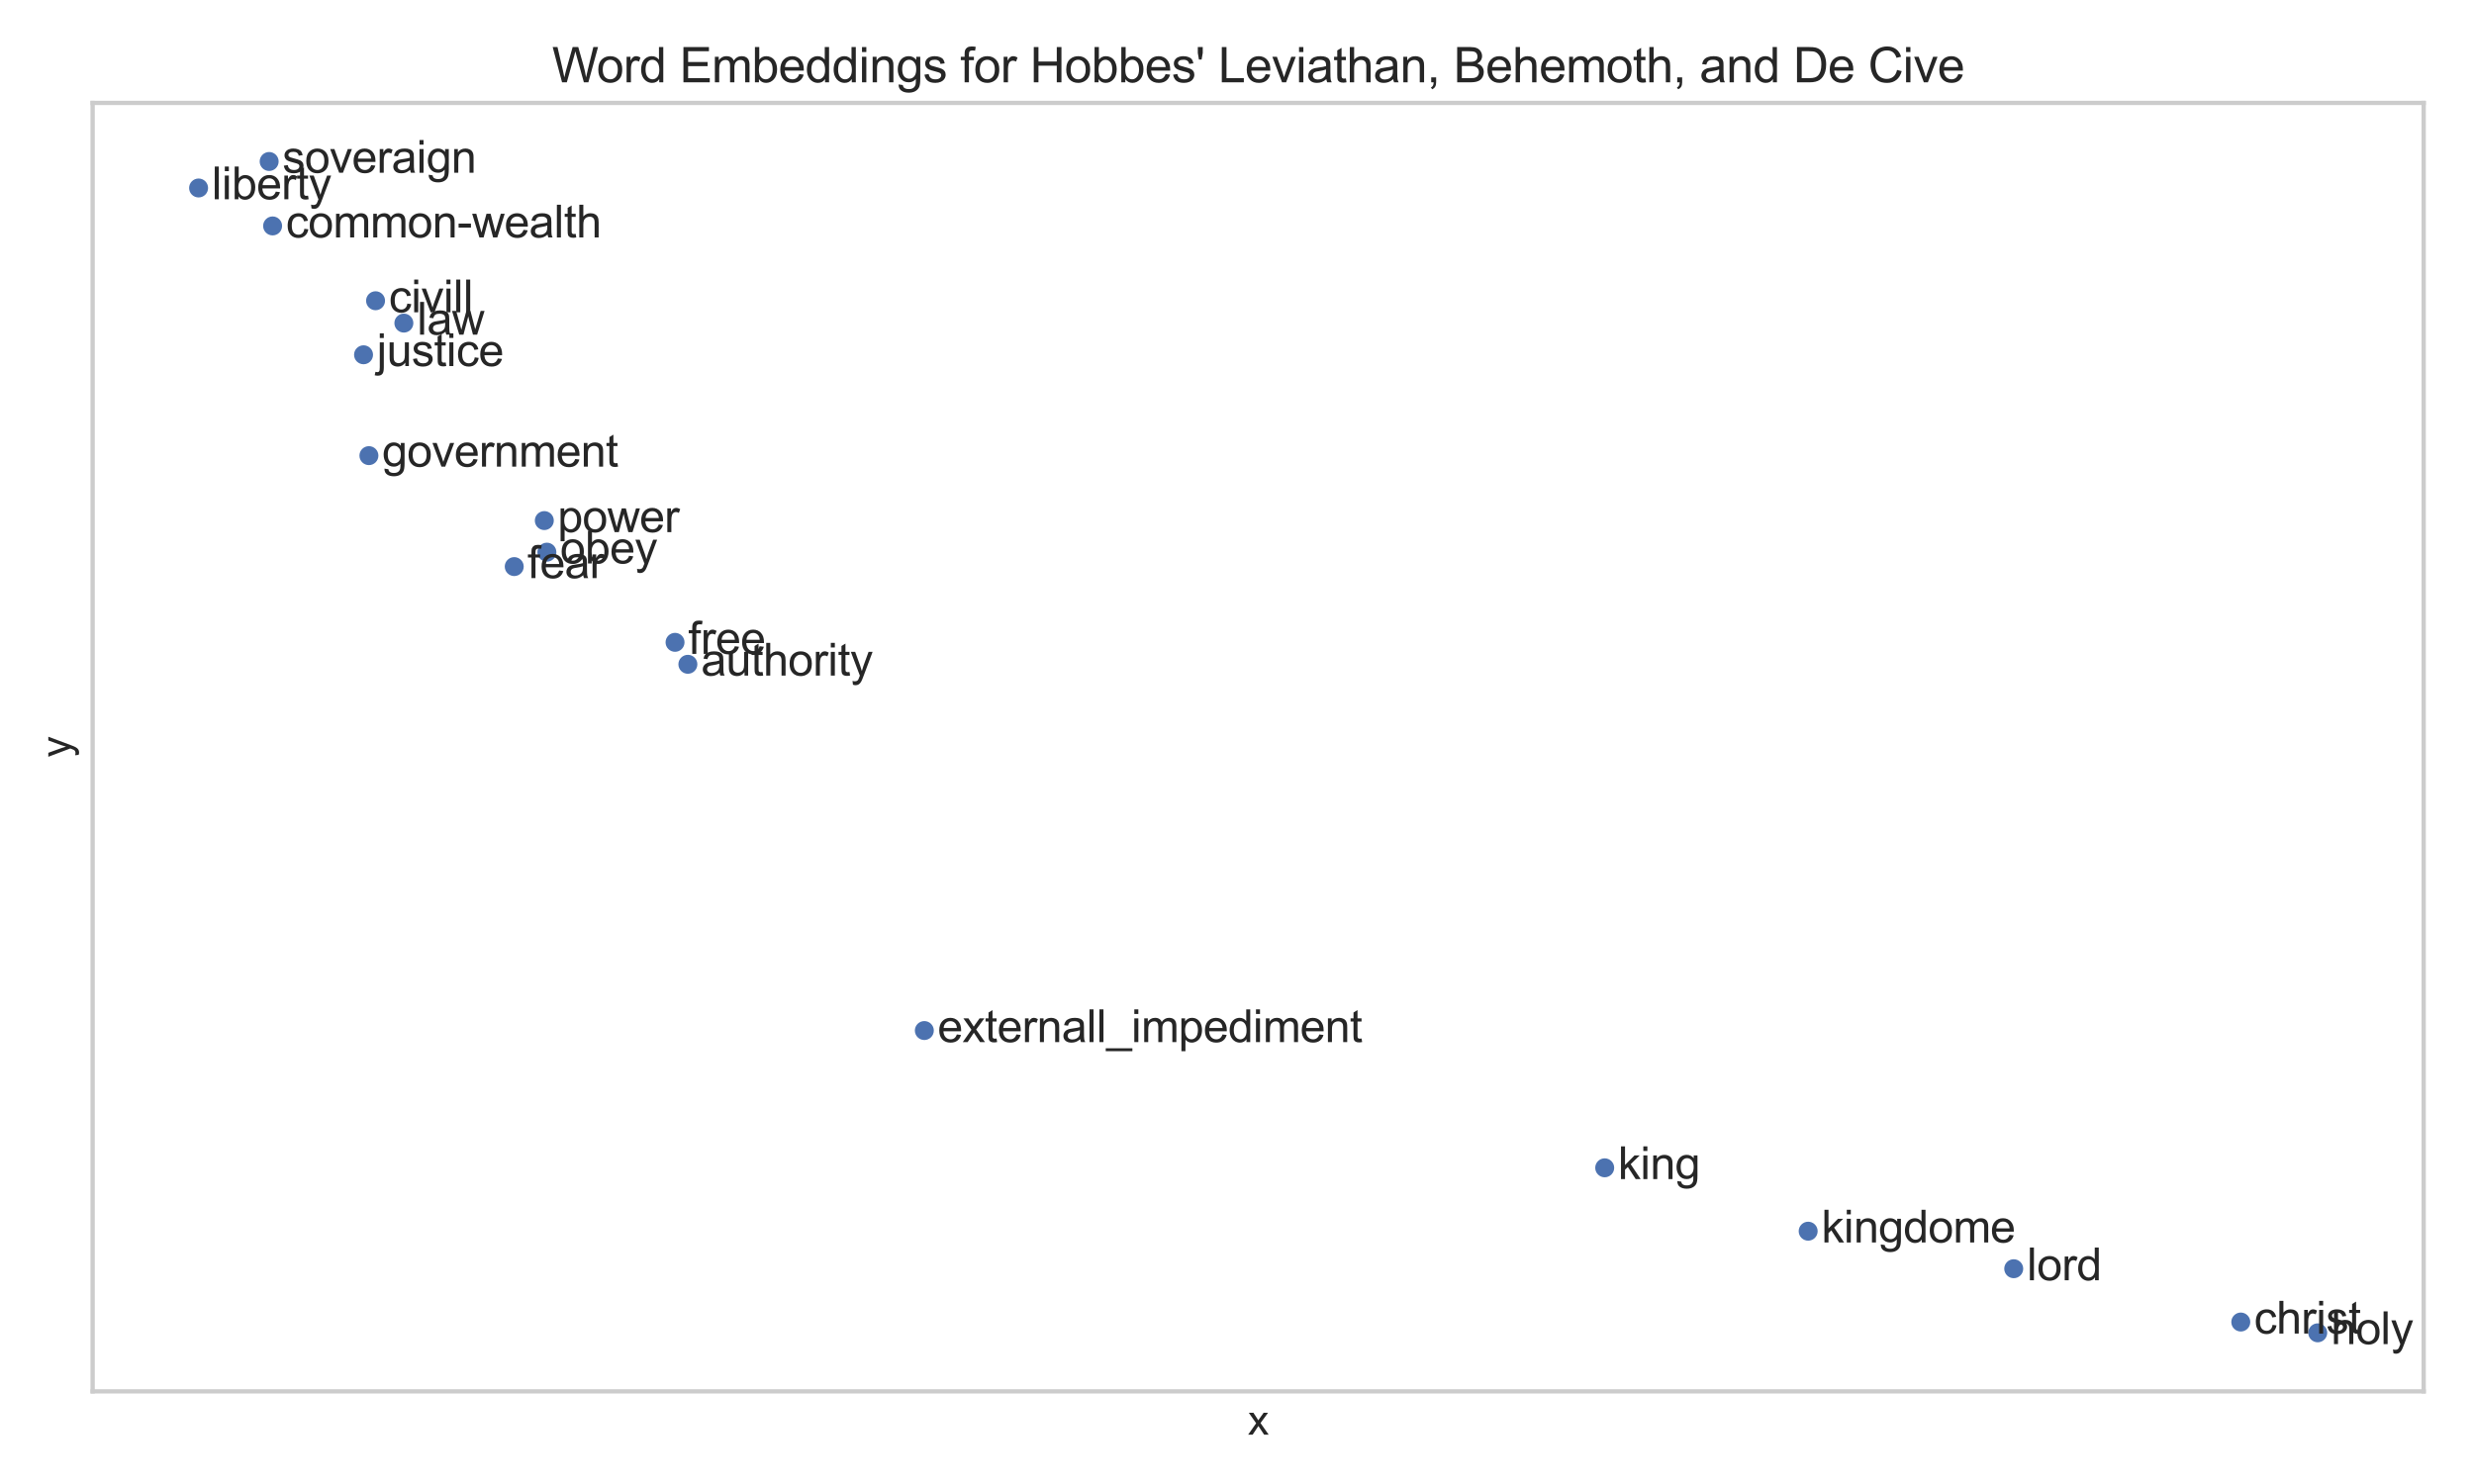 <?xml version="1.0" encoding="utf-8" standalone="no"?>
<!DOCTYPE svg PUBLIC "-//W3C//DTD SVG 1.1//EN"
  "http://www.w3.org/Graphics/SVG/1.1/DTD/svg11.dtd">
<svg xmlns:xlink="http://www.w3.org/1999/xlink" width="720pt" height="432pt" viewBox="0 0 720 432" xmlns="http://www.w3.org/2000/svg" version="1.1">
 <defs>
  <style type="text/css">*{stroke-linejoin: round; stroke-linecap: butt}</style>
 </defs>
 <g id="figure_1">
  <g id="patch_1">
   <path d="M 0 432 
L 720 432 
L 720 0 
L 0 0 
z
" style="fill: #ffffff"/>
  </g>
  <g id="axes_1">
   <g id="patch_2">
    <path d="M 26.96 405.04 
L 705.356 405.04 
L 705.356 29.96 
L 26.96 29.96 
z
" style="fill: #ffffff"/>
   </g>
   <g id="matplotlib.axis_1">
    <g id="text_1">
     <!-- x -->
     <g style="fill: #262626" transform="translate(363.158 417.629)scale(0.12 -0.12)">
      <defs>
       <path id="ArialMT-78" d="M 47 0 
L 1259 1725 
L 138 3319 
L 841 3319 
L 1350 2541 
Q 1494 2319 1581 2169 
Q 1719 2375 1834 2534 
L 2394 3319 
L 3066 3319 
L 1919 1756 
L 3153 0 
L 2463 0 
L 1781 1031 
L 1600 1309 
L 728 0 
L 47 0 
z
" transform="scale(0.016)"/>
      </defs>
      <use xlink:href="#ArialMT-78"/>
     </g>
    </g>
   </g>
   <g id="matplotlib.axis_2">
    <g id="text_2">
     <!-- y -->
     <g style="fill: #262626" transform="translate(20.434 220.5)rotate(-90)scale(0.12 -0.12)">
      <defs>
       <path id="ArialMT-79" d="M 397 -1278 
L 334 -750 
Q 519 -800 656 -800 
Q 844 -800 956 -737 
Q 1069 -675 1141 -563 
Q 1194 -478 1313 -144 
Q 1328 -97 1363 -6 
L 103 3319 
L 709 3319 
L 1400 1397 
Q 1534 1031 1641 628 
Q 1738 1016 1872 1384 
L 2581 3319 
L 3144 3319 
L 1881 -56 
Q 1678 -603 1566 -809 
Q 1416 -1088 1222 -1217 
Q 1028 -1347 759 -1347 
Q 597 -1347 397 -1278 
z
" transform="scale(0.016)"/>
      </defs>
      <use xlink:href="#ArialMT-79"/>
     </g>
    </g>
   </g>
   <g id="PathCollection_1">
    <defs>
     <path id="m78cb5d3a88" d="M 0 3 
C 0.796 3 1.559 2.684 2.121 2.121 
C 2.684 1.559 3 0.796 3 0 
C 3 -0.796 2.684 -1.559 2.121 -2.121 
C 1.559 -2.684 0.796 -3 0 -3 
C -0.796 -3 -1.559 -2.684 -2.121 -2.121 
C -2.684 -1.559 -3 -0.796 -3 0 
C -3 0.796 -2.684 1.559 -2.121 2.121 
C -1.559 2.684 -0.796 3 0 3 
z
" style="stroke: #ffffff; stroke-width: 0.48"/>
    </defs>
    <g clip-path="url(#pdd123cdace)">
     <use xlink:href="#m78cb5d3a88" x="200.189" y="193.381" style="fill: #4c72b0; stroke: #ffffff; stroke-width: 0.48"/>
     <use xlink:href="#m78cb5d3a88" x="652.13" y="384.849" style="fill: #4c72b0; stroke: #ffffff; stroke-width: 0.48"/>
     <use xlink:href="#m78cb5d3a88" x="109.3" y="87.549" style="fill: #4c72b0; stroke: #ffffff; stroke-width: 0.48"/>
     <use xlink:href="#m78cb5d3a88" x="79.336" y="65.768" style="fill: #4c72b0; stroke: #ffffff; stroke-width: 0.48"/>
     <use xlink:href="#m78cb5d3a88" x="269.008" y="299.997" style="fill: #4c72b0; stroke: #ffffff; stroke-width: 0.48"/>
     <use xlink:href="#m78cb5d3a88" x="149.657" y="164.936" style="fill: #4c72b0; stroke: #ffffff; stroke-width: 0.48"/>
     <use xlink:href="#m78cb5d3a88" x="196.456" y="186.986" style="fill: #4c72b0; stroke: #ffffff; stroke-width: 0.48"/>
     <use xlink:href="#m78cb5d3a88" x="107.366" y="132.637" style="fill: #4c72b0; stroke: #ffffff; stroke-width: 0.48"/>
     <use xlink:href="#m78cb5d3a88" x="674.52" y="387.991" style="fill: #4c72b0; stroke: #ffffff; stroke-width: 0.48"/>
     <use xlink:href="#m78cb5d3a88" x="105.801" y="103.277" style="fill: #4c72b0; stroke: #ffffff; stroke-width: 0.48"/>
     <use xlink:href="#m78cb5d3a88" x="467.013" y="339.957" style="fill: #4c72b0; stroke: #ffffff; stroke-width: 0.48"/>
     <use xlink:href="#m78cb5d3a88" x="526.225" y="358.407" style="fill: #4c72b0; stroke: #ffffff; stroke-width: 0.48"/>
     <use xlink:href="#m78cb5d3a88" x="117.536" y="94.058" style="fill: #4c72b0; stroke: #ffffff; stroke-width: 0.48"/>
     <use xlink:href="#m78cb5d3a88" x="57.796" y="54.723" style="fill: #4c72b0; stroke: #ffffff; stroke-width: 0.48"/>
     <use xlink:href="#m78cb5d3a88" x="586.049" y="369.331" style="fill: #4c72b0; stroke: #ffffff; stroke-width: 0.48"/>
     <use xlink:href="#m78cb5d3a88" x="159.158" y="160.735" style="fill: #4c72b0; stroke: #ffffff; stroke-width: 0.48"/>
     <use xlink:href="#m78cb5d3a88" x="158.411" y="151.545" style="fill: #4c72b0; stroke: #ffffff; stroke-width: 0.48"/>
     <use xlink:href="#m78cb5d3a88" x="78.331" y="47.009" style="fill: #4c72b0; stroke: #ffffff; stroke-width: 0.48"/>
    </g>
   </g>
   <g id="patch_3">
    <path d="M 26.96 405.04 
L 26.96 29.96 
" style="fill: none; stroke: #cccccc; stroke-width: 1.25; stroke-linejoin: miter; stroke-linecap: square"/>
   </g>
   <g id="patch_4">
    <path d="M 705.356 405.04 
L 705.356 29.96 
" style="fill: none; stroke: #cccccc; stroke-width: 1.25; stroke-linejoin: miter; stroke-linecap: square"/>
   </g>
   <g id="patch_5">
    <path d="M 26.96 405.04 
L 705.356 405.04 
" style="fill: none; stroke: #cccccc; stroke-width: 1.25; stroke-linejoin: miter; stroke-linecap: square"/>
   </g>
   <g id="patch_6">
    <path d="M 26.96 29.96 
L 705.356 29.96 
" style="fill: none; stroke: #cccccc; stroke-width: 1.25; stroke-linejoin: miter; stroke-linecap: square"/>
   </g>
   <g id="text_3">
    <!-- authority -->
    <g style="fill: #262626" transform="translate(204.046 196.665)scale(0.13 -0.13)">
     <defs>
      <path id="ArialMT-61" d="M 2588 409 
Q 2275 144 1986 34 
Q 1697 -75 1366 -75 
Q 819 -75 525 192 
Q 231 459 231 875 
Q 231 1119 342 1320 
Q 453 1522 633 1644 
Q 813 1766 1038 1828 
Q 1203 1872 1538 1913 
Q 2219 1994 2541 2106 
Q 2544 2222 2544 2253 
Q 2544 2597 2384 2738 
Q 2169 2928 1744 2928 
Q 1347 2928 1158 2789 
Q 969 2650 878 2297 
L 328 2372 
Q 403 2725 575 2942 
Q 747 3159 1072 3276 
Q 1397 3394 1825 3394 
Q 2250 3394 2515 3294 
Q 2781 3194 2906 3042 
Q 3031 2891 3081 2659 
Q 3109 2516 3109 2141 
L 3109 1391 
Q 3109 606 3145 398 
Q 3181 191 3288 0 
L 2700 0 
Q 2613 175 2588 409 
z
M 2541 1666 
Q 2234 1541 1622 1453 
Q 1275 1403 1131 1340 
Q 988 1278 909 1158 
Q 831 1038 831 891 
Q 831 666 1001 516 
Q 1172 366 1500 366 
Q 1825 366 2078 508 
Q 2331 650 2450 897 
Q 2541 1088 2541 1459 
L 2541 1666 
z
" transform="scale(0.016)"/>
      <path id="ArialMT-75" d="M 2597 0 
L 2597 488 
Q 2209 -75 1544 -75 
Q 1250 -75 995 37 
Q 741 150 617 320 
Q 494 491 444 738 
Q 409 903 409 1263 
L 409 3319 
L 972 3319 
L 972 1478 
Q 972 1038 1006 884 
Q 1059 663 1231 536 
Q 1403 409 1656 409 
Q 1909 409 2131 539 
Q 2353 669 2445 892 
Q 2538 1116 2538 1541 
L 2538 3319 
L 3100 3319 
L 3100 0 
L 2597 0 
z
" transform="scale(0.016)"/>
      <path id="ArialMT-74" d="M 1650 503 
L 1731 6 
Q 1494 -44 1306 -44 
Q 1000 -44 831 53 
Q 663 150 594 308 
Q 525 466 525 972 
L 525 2881 
L 113 2881 
L 113 3319 
L 525 3319 
L 525 4141 
L 1084 4478 
L 1084 3319 
L 1650 3319 
L 1650 2881 
L 1084 2881 
L 1084 941 
Q 1084 700 1114 631 
Q 1144 563 1211 522 
Q 1278 481 1403 481 
Q 1497 481 1650 503 
z
" transform="scale(0.016)"/>
      <path id="ArialMT-68" d="M 422 0 
L 422 4581 
L 984 4581 
L 984 2938 
Q 1378 3394 1978 3394 
Q 2347 3394 2619 3248 
Q 2891 3103 3008 2847 
Q 3125 2591 3125 2103 
L 3125 0 
L 2563 0 
L 2563 2103 
Q 2563 2525 2380 2717 
Q 2197 2909 1863 2909 
Q 1613 2909 1392 2779 
Q 1172 2650 1078 2428 
Q 984 2206 984 1816 
L 984 0 
L 422 0 
z
" transform="scale(0.016)"/>
      <path id="ArialMT-6f" d="M 213 1659 
Q 213 2581 725 3025 
Q 1153 3394 1769 3394 
Q 2453 3394 2887 2945 
Q 3322 2497 3322 1706 
Q 3322 1066 3130 698 
Q 2938 331 2570 128 
Q 2203 -75 1769 -75 
Q 1072 -75 642 372 
Q 213 819 213 1659 
z
M 791 1659 
Q 791 1022 1069 705 
Q 1347 388 1769 388 
Q 2188 388 2466 706 
Q 2744 1025 2744 1678 
Q 2744 2294 2464 2611 
Q 2184 2928 1769 2928 
Q 1347 2928 1069 2612 
Q 791 2297 791 1659 
z
" transform="scale(0.016)"/>
      <path id="ArialMT-72" d="M 416 0 
L 416 3319 
L 922 3319 
L 922 2816 
Q 1116 3169 1280 3281 
Q 1444 3394 1641 3394 
Q 1925 3394 2219 3213 
L 2025 2691 
Q 1819 2813 1613 2813 
Q 1428 2813 1281 2702 
Q 1134 2591 1072 2394 
Q 978 2094 978 1738 
L 978 0 
L 416 0 
z
" transform="scale(0.016)"/>
      <path id="ArialMT-69" d="M 425 3934 
L 425 4581 
L 988 4581 
L 988 3934 
L 425 3934 
z
M 425 0 
L 425 3319 
L 988 3319 
L 988 0 
L 425 0 
z
" transform="scale(0.016)"/>
     </defs>
     <use xlink:href="#ArialMT-61"/>
     <use xlink:href="#ArialMT-75" x="55.615"/>
     <use xlink:href="#ArialMT-74" x="111.23"/>
     <use xlink:href="#ArialMT-68" x="139.014"/>
     <use xlink:href="#ArialMT-6f" x="194.629"/>
     <use xlink:href="#ArialMT-72" x="250.244"/>
     <use xlink:href="#ArialMT-69" x="283.545"/>
     <use xlink:href="#ArialMT-74" x="305.762"/>
     <use xlink:href="#ArialMT-79" x="333.545"/>
    </g>
   </g>
   <g id="text_4">
    <!-- christ -->
    <g style="fill: #262626" transform="translate(655.987 388.21)scale(0.13 -0.13)">
     <defs>
      <path id="ArialMT-63" d="M 2588 1216 
L 3141 1144 
Q 3050 572 2676 248 
Q 2303 -75 1759 -75 
Q 1078 -75 664 370 
Q 250 816 250 1647 
Q 250 2184 428 2587 
Q 606 2991 970 3192 
Q 1334 3394 1763 3394 
Q 2303 3394 2647 3120 
Q 2991 2847 3088 2344 
L 2541 2259 
Q 2463 2594 2264 2762 
Q 2066 2931 1784 2931 
Q 1359 2931 1093 2626 
Q 828 2322 828 1663 
Q 828 994 1084 691 
Q 1341 388 1753 388 
Q 2084 388 2306 591 
Q 2528 794 2588 1216 
z
" transform="scale(0.016)"/>
      <path id="ArialMT-73" d="M 197 991 
L 753 1078 
Q 800 744 1014 566 
Q 1228 388 1613 388 
Q 2000 388 2187 545 
Q 2375 703 2375 916 
Q 2375 1106 2209 1216 
Q 2094 1291 1634 1406 
Q 1016 1563 777 1677 
Q 538 1791 414 1992 
Q 291 2194 291 2438 
Q 291 2659 392 2848 
Q 494 3038 669 3163 
Q 800 3259 1026 3326 
Q 1253 3394 1513 3394 
Q 1903 3394 2198 3281 
Q 2494 3169 2634 2976 
Q 2775 2784 2828 2463 
L 2278 2388 
Q 2241 2644 2061 2787 
Q 1881 2931 1553 2931 
Q 1166 2931 1000 2803 
Q 834 2675 834 2503 
Q 834 2394 903 2306 
Q 972 2216 1119 2156 
Q 1203 2125 1616 2013 
Q 2213 1853 2448 1751 
Q 2684 1650 2818 1456 
Q 2953 1263 2953 975 
Q 2953 694 2789 445 
Q 2625 197 2315 61 
Q 2006 -75 1616 -75 
Q 969 -75 630 194 
Q 291 463 197 991 
z
" transform="scale(0.016)"/>
     </defs>
     <use xlink:href="#ArialMT-63"/>
     <use xlink:href="#ArialMT-68" x="50"/>
     <use xlink:href="#ArialMT-72" x="105.615"/>
     <use xlink:href="#ArialMT-69" x="138.916"/>
     <use xlink:href="#ArialMT-73" x="161.133"/>
     <use xlink:href="#ArialMT-74" x="211.133"/>
    </g>
   </g>
   <g id="text_5">
    <!-- civill -->
    <g style="fill: #262626" transform="translate(113.158 90.909)scale(0.13 -0.13)">
     <defs>
      <path id="ArialMT-76" d="M 1344 0 
L 81 3319 
L 675 3319 
L 1388 1331 
Q 1503 1009 1600 663 
Q 1675 925 1809 1294 
L 2547 3319 
L 3125 3319 
L 1869 0 
L 1344 0 
z
" transform="scale(0.016)"/>
      <path id="ArialMT-6c" d="M 409 0 
L 409 4581 
L 972 4581 
L 972 0 
L 409 0 
z
" transform="scale(0.016)"/>
     </defs>
     <use xlink:href="#ArialMT-63"/>
     <use xlink:href="#ArialMT-69" x="50"/>
     <use xlink:href="#ArialMT-76" x="72.217"/>
     <use xlink:href="#ArialMT-69" x="122.217"/>
     <use xlink:href="#ArialMT-6c" x="144.434"/>
     <use xlink:href="#ArialMT-6c" x="166.65"/>
    </g>
   </g>
   <g id="text_6">
    <!-- common-wealth -->
    <g style="fill: #262626" transform="translate(83.194 69.129)scale(0.13 -0.13)">
     <defs>
      <path id="ArialMT-6d" d="M 422 0 
L 422 3319 
L 925 3319 
L 925 2853 
Q 1081 3097 1340 3245 
Q 1600 3394 1931 3394 
Q 2300 3394 2536 3241 
Q 2772 3088 2869 2813 
Q 3263 3394 3894 3394 
Q 4388 3394 4653 3120 
Q 4919 2847 4919 2278 
L 4919 0 
L 4359 0 
L 4359 2091 
Q 4359 2428 4304 2576 
Q 4250 2725 4106 2815 
Q 3963 2906 3769 2906 
Q 3419 2906 3187 2673 
Q 2956 2441 2956 1928 
L 2956 0 
L 2394 0 
L 2394 2156 
Q 2394 2531 2256 2718 
Q 2119 2906 1806 2906 
Q 1569 2906 1367 2781 
Q 1166 2656 1075 2415 
Q 984 2175 984 1722 
L 984 0 
L 422 0 
z
" transform="scale(0.016)"/>
      <path id="ArialMT-6e" d="M 422 0 
L 422 3319 
L 928 3319 
L 928 2847 
Q 1294 3394 1984 3394 
Q 2284 3394 2536 3286 
Q 2788 3178 2913 3003 
Q 3038 2828 3088 2588 
Q 3119 2431 3119 2041 
L 3119 0 
L 2556 0 
L 2556 2019 
Q 2556 2363 2490 2533 
Q 2425 2703 2258 2804 
Q 2091 2906 1866 2906 
Q 1506 2906 1245 2678 
Q 984 2450 984 1813 
L 984 0 
L 422 0 
z
" transform="scale(0.016)"/>
      <path id="ArialMT-2d" d="M 203 1375 
L 203 1941 
L 1931 1941 
L 1931 1375 
L 203 1375 
z
" transform="scale(0.016)"/>
      <path id="ArialMT-77" d="M 1034 0 
L 19 3319 
L 600 3319 
L 1128 1403 
L 1325 691 
Q 1338 744 1497 1375 
L 2025 3319 
L 2603 3319 
L 3100 1394 
L 3266 759 
L 3456 1400 
L 4025 3319 
L 4572 3319 
L 3534 0 
L 2950 0 
L 2422 1988 
L 2294 2553 
L 1622 0 
L 1034 0 
z
" transform="scale(0.016)"/>
      <path id="ArialMT-65" d="M 2694 1069 
L 3275 997 
Q 3138 488 2766 206 
Q 2394 -75 1816 -75 
Q 1088 -75 661 373 
Q 234 822 234 1631 
Q 234 2469 665 2931 
Q 1097 3394 1784 3394 
Q 2450 3394 2872 2941 
Q 3294 2488 3294 1666 
Q 3294 1616 3291 1516 
L 816 1516 
Q 847 969 1125 678 
Q 1403 388 1819 388 
Q 2128 388 2347 550 
Q 2566 713 2694 1069 
z
M 847 1978 
L 2700 1978 
Q 2663 2397 2488 2606 
Q 2219 2931 1791 2931 
Q 1403 2931 1139 2672 
Q 875 2413 847 1978 
z
" transform="scale(0.016)"/>
     </defs>
     <use xlink:href="#ArialMT-63"/>
     <use xlink:href="#ArialMT-6f" x="50"/>
     <use xlink:href="#ArialMT-6d" x="105.615"/>
     <use xlink:href="#ArialMT-6d" x="188.916"/>
     <use xlink:href="#ArialMT-6f" x="272.217"/>
     <use xlink:href="#ArialMT-6e" x="327.832"/>
     <use xlink:href="#ArialMT-2d" x="383.447"/>
     <use xlink:href="#ArialMT-77" x="416.748"/>
     <use xlink:href="#ArialMT-65" x="488.965"/>
     <use xlink:href="#ArialMT-61" x="544.58"/>
     <use xlink:href="#ArialMT-6c" x="600.195"/>
     <use xlink:href="#ArialMT-74" x="622.412"/>
     <use xlink:href="#ArialMT-68" x="650.195"/>
    </g>
   </g>
   <g id="text_7">
    <!-- externall_impediment -->
    <g style="fill: #262626" transform="translate(272.865 303.358)scale(0.13 -0.13)">
     <defs>
      <path id="ArialMT-5f" d="M -97 -1272 
L -97 -866 
L 3631 -866 
L 3631 -1272 
L -97 -1272 
z
" transform="scale(0.016)"/>
      <path id="ArialMT-70" d="M 422 -1272 
L 422 3319 
L 934 3319 
L 934 2888 
Q 1116 3141 1344 3267 
Q 1572 3394 1897 3394 
Q 2322 3394 2647 3175 
Q 2972 2956 3137 2557 
Q 3303 2159 3303 1684 
Q 3303 1175 3120 767 
Q 2938 359 2589 142 
Q 2241 -75 1856 -75 
Q 1575 -75 1351 44 
Q 1128 163 984 344 
L 984 -1272 
L 422 -1272 
z
M 931 1641 
Q 931 1000 1190 694 
Q 1450 388 1819 388 
Q 2194 388 2461 705 
Q 2728 1022 2728 1688 
Q 2728 2322 2467 2637 
Q 2206 2953 1844 2953 
Q 1484 2953 1207 2617 
Q 931 2281 931 1641 
z
" transform="scale(0.016)"/>
      <path id="ArialMT-64" d="M 2575 0 
L 2575 419 
Q 2259 -75 1647 -75 
Q 1250 -75 917 144 
Q 584 363 401 755 
Q 219 1147 219 1656 
Q 219 2153 384 2558 
Q 550 2963 881 3178 
Q 1213 3394 1622 3394 
Q 1922 3394 2156 3267 
Q 2391 3141 2538 2938 
L 2538 4581 
L 3097 4581 
L 3097 0 
L 2575 0 
z
M 797 1656 
Q 797 1019 1065 703 
Q 1334 388 1700 388 
Q 2069 388 2326 689 
Q 2584 991 2584 1609 
Q 2584 2291 2321 2609 
Q 2059 2928 1675 2928 
Q 1300 2928 1048 2622 
Q 797 2316 797 1656 
z
" transform="scale(0.016)"/>
     </defs>
     <use xlink:href="#ArialMT-65"/>
     <use xlink:href="#ArialMT-78" x="55.615"/>
     <use xlink:href="#ArialMT-74" x="105.615"/>
     <use xlink:href="#ArialMT-65" x="133.398"/>
     <use xlink:href="#ArialMT-72" x="189.014"/>
     <use xlink:href="#ArialMT-6e" x="222.314"/>
     <use xlink:href="#ArialMT-61" x="277.93"/>
     <use xlink:href="#ArialMT-6c" x="333.545"/>
     <use xlink:href="#ArialMT-6c" x="355.762"/>
     <use xlink:href="#ArialMT-5f" x="377.979"/>
     <use xlink:href="#ArialMT-69" x="433.594"/>
     <use xlink:href="#ArialMT-6d" x="455.811"/>
     <use xlink:href="#ArialMT-70" x="539.111"/>
     <use xlink:href="#ArialMT-65" x="594.727"/>
     <use xlink:href="#ArialMT-64" x="650.342"/>
     <use xlink:href="#ArialMT-69" x="705.957"/>
     <use xlink:href="#ArialMT-6d" x="728.174"/>
     <use xlink:href="#ArialMT-65" x="811.475"/>
     <use xlink:href="#ArialMT-6e" x="867.09"/>
     <use xlink:href="#ArialMT-74" x="922.705"/>
    </g>
   </g>
   <g id="text_8">
    <!-- fear -->
    <g style="fill: #262626" transform="translate(153.515 168.297)scale(0.13 -0.13)">
     <defs>
      <path id="ArialMT-66" d="M 556 0 
L 556 2881 
L 59 2881 
L 59 3319 
L 556 3319 
L 556 3672 
Q 556 4006 616 4169 
Q 697 4388 901 4523 
Q 1106 4659 1475 4659 
Q 1713 4659 2000 4603 
L 1916 4113 
Q 1741 4144 1584 4144 
Q 1328 4144 1222 4034 
Q 1116 3925 1116 3625 
L 1116 3319 
L 1763 3319 
L 1763 2881 
L 1116 2881 
L 1116 0 
L 556 0 
z
" transform="scale(0.016)"/>
     </defs>
     <use xlink:href="#ArialMT-66"/>
     <use xlink:href="#ArialMT-65" x="27.783"/>
     <use xlink:href="#ArialMT-61" x="83.398"/>
     <use xlink:href="#ArialMT-72" x="139.014"/>
    </g>
   </g>
   <g id="text_9">
    <!-- free -->
    <g style="fill: #262626" transform="translate(200.313 190.347)scale(0.13 -0.13)">
     <use xlink:href="#ArialMT-66"/>
     <use xlink:href="#ArialMT-72" x="27.783"/>
     <use xlink:href="#ArialMT-65" x="61.084"/>
     <use xlink:href="#ArialMT-65" x="116.699"/>
    </g>
   </g>
   <g id="text_10">
    <!-- government -->
    <g style="fill: #262626" transform="translate(111.223 135.846)scale(0.13 -0.13)">
     <defs>
      <path id="ArialMT-67" d="M 319 -275 
L 866 -356 
Q 900 -609 1056 -725 
Q 1266 -881 1628 -881 
Q 2019 -881 2231 -725 
Q 2444 -569 2519 -288 
Q 2563 -116 2559 434 
Q 2191 0 1641 0 
Q 956 0 581 494 
Q 206 988 206 1678 
Q 206 2153 378 2554 
Q 550 2956 876 3175 
Q 1203 3394 1644 3394 
Q 2231 3394 2613 2919 
L 2613 3319 
L 3131 3319 
L 3131 450 
Q 3131 -325 2973 -648 
Q 2816 -972 2473 -1159 
Q 2131 -1347 1631 -1347 
Q 1038 -1347 672 -1080 
Q 306 -813 319 -275 
z
M 784 1719 
Q 784 1066 1043 766 
Q 1303 466 1694 466 
Q 2081 466 2343 764 
Q 2606 1063 2606 1700 
Q 2606 2309 2336 2618 
Q 2066 2928 1684 2928 
Q 1309 2928 1046 2623 
Q 784 2319 784 1719 
z
" transform="scale(0.016)"/>
     </defs>
     <use xlink:href="#ArialMT-67"/>
     <use xlink:href="#ArialMT-6f" x="55.615"/>
     <use xlink:href="#ArialMT-76" x="111.23"/>
     <use xlink:href="#ArialMT-65" x="161.23"/>
     <use xlink:href="#ArialMT-72" x="216.846"/>
     <use xlink:href="#ArialMT-6e" x="250.146"/>
     <use xlink:href="#ArialMT-6d" x="305.762"/>
     <use xlink:href="#ArialMT-65" x="389.062"/>
     <use xlink:href="#ArialMT-6e" x="444.678"/>
     <use xlink:href="#ArialMT-74" x="500.293"/>
    </g>
   </g>
   <g id="text_11">
    <!-- holy -->
    <g style="fill: #262626" transform="translate(678.377 391.275)scale(0.13 -0.13)">
     <use xlink:href="#ArialMT-68"/>
     <use xlink:href="#ArialMT-6f" x="55.615"/>
     <use xlink:href="#ArialMT-6c" x="111.23"/>
     <use xlink:href="#ArialMT-79" x="133.447"/>
    </g>
   </g>
   <g id="text_12">
    <!-- justice -->
    <g style="fill: #262626" transform="translate(109.659 106.562)scale(0.13 -0.13)">
     <defs>
      <path id="ArialMT-6a" d="M 419 3928 
L 419 4581 
L 981 4581 
L 981 3928 
L 419 3928 
z
M -294 -1288 
L -188 -809 
Q -19 -853 78 -853 
Q 250 -853 334 -739 
Q 419 -625 419 -169 
L 419 3319 
L 981 3319 
L 981 -181 
Q 981 -794 822 -1034 
Q 619 -1347 147 -1347 
Q -81 -1347 -294 -1288 
z
" transform="scale(0.016)"/>
     </defs>
     <use xlink:href="#ArialMT-6a"/>
     <use xlink:href="#ArialMT-75" x="22.217"/>
     <use xlink:href="#ArialMT-73" x="77.832"/>
     <use xlink:href="#ArialMT-74" x="127.832"/>
     <use xlink:href="#ArialMT-69" x="155.615"/>
     <use xlink:href="#ArialMT-63" x="177.832"/>
     <use xlink:href="#ArialMT-65" x="227.832"/>
    </g>
   </g>
   <g id="text_13">
    <!-- king -->
    <g style="fill: #262626" transform="translate(470.87 343.241)scale(0.13 -0.13)">
     <defs>
      <path id="ArialMT-6b" d="M 425 0 
L 425 4581 
L 988 4581 
L 988 1969 
L 2319 3319 
L 3047 3319 
L 1778 2088 
L 3175 0 
L 2481 0 
L 1384 1697 
L 988 1316 
L 988 0 
L 425 0 
z
" transform="scale(0.016)"/>
     </defs>
     <use xlink:href="#ArialMT-6b"/>
     <use xlink:href="#ArialMT-69" x="50"/>
     <use xlink:href="#ArialMT-6e" x="72.217"/>
     <use xlink:href="#ArialMT-67" x="127.832"/>
    </g>
   </g>
   <g id="text_14">
    <!-- kingdome -->
    <g style="fill: #262626" transform="translate(530.082 361.692)scale(0.13 -0.13)">
     <use xlink:href="#ArialMT-6b"/>
     <use xlink:href="#ArialMT-69" x="50"/>
     <use xlink:href="#ArialMT-6e" x="72.217"/>
     <use xlink:href="#ArialMT-67" x="127.832"/>
     <use xlink:href="#ArialMT-64" x="183.447"/>
     <use xlink:href="#ArialMT-6f" x="239.062"/>
     <use xlink:href="#ArialMT-6d" x="294.678"/>
     <use xlink:href="#ArialMT-65" x="377.979"/>
    </g>
   </g>
   <g id="text_15">
    <!-- law -->
    <g style="fill: #262626" transform="translate(121.393 97.418)scale(0.13 -0.13)">
     <use xlink:href="#ArialMT-6c"/>
     <use xlink:href="#ArialMT-61" x="22.217"/>
     <use xlink:href="#ArialMT-77" x="77.832"/>
    </g>
   </g>
   <g id="text_16">
    <!-- liberty -->
    <g style="fill: #262626" transform="translate(61.654 58.007)scale(0.13 -0.13)">
     <defs>
      <path id="ArialMT-62" d="M 941 0 
L 419 0 
L 419 4581 
L 981 4581 
L 981 2947 
Q 1338 3394 1891 3394 
Q 2197 3394 2470 3270 
Q 2744 3147 2920 2923 
Q 3097 2700 3197 2384 
Q 3297 2069 3297 1709 
Q 3297 856 2875 390 
Q 2453 -75 1863 -75 
Q 1275 -75 941 416 
L 941 0 
z
M 934 1684 
Q 934 1088 1097 822 
Q 1363 388 1816 388 
Q 2184 388 2453 708 
Q 2722 1028 2722 1663 
Q 2722 2313 2464 2622 
Q 2206 2931 1841 2931 
Q 1472 2931 1203 2611 
Q 934 2291 934 1684 
z
" transform="scale(0.016)"/>
     </defs>
     <use xlink:href="#ArialMT-6c"/>
     <use xlink:href="#ArialMT-69" x="22.217"/>
     <use xlink:href="#ArialMT-62" x="44.434"/>
     <use xlink:href="#ArialMT-65" x="100.049"/>
     <use xlink:href="#ArialMT-72" x="155.664"/>
     <use xlink:href="#ArialMT-74" x="188.965"/>
     <use xlink:href="#ArialMT-79" x="216.748"/>
    </g>
   </g>
   <g id="text_17">
    <!-- lord -->
    <g style="fill: #262626" transform="translate(589.906 372.692)scale(0.13 -0.13)">
     <use xlink:href="#ArialMT-6c"/>
     <use xlink:href="#ArialMT-6f" x="22.217"/>
     <use xlink:href="#ArialMT-72" x="77.832"/>
     <use xlink:href="#ArialMT-64" x="111.133"/>
    </g>
   </g>
   <g id="text_18">
    <!-- obey -->
    <g style="fill: #262626" transform="translate(163.015 164.02)scale(0.13 -0.13)">
     <use xlink:href="#ArialMT-6f"/>
     <use xlink:href="#ArialMT-62" x="55.615"/>
     <use xlink:href="#ArialMT-65" x="111.23"/>
     <use xlink:href="#ArialMT-79" x="166.846"/>
    </g>
   </g>
   <g id="text_19">
    <!-- power -->
    <g style="fill: #262626" transform="translate(162.269 154.906)scale(0.13 -0.13)">
     <use xlink:href="#ArialMT-70"/>
     <use xlink:href="#ArialMT-6f" x="55.615"/>
     <use xlink:href="#ArialMT-77" x="111.23"/>
     <use xlink:href="#ArialMT-65" x="183.447"/>
     <use xlink:href="#ArialMT-72" x="239.062"/>
    </g>
   </g>
   <g id="text_20">
    <!-- soveraign -->
    <g style="fill: #262626" transform="translate(82.188 50.294)scale(0.13 -0.13)">
     <use xlink:href="#ArialMT-73"/>
     <use xlink:href="#ArialMT-6f" x="50"/>
     <use xlink:href="#ArialMT-76" x="105.615"/>
     <use xlink:href="#ArialMT-65" x="155.615"/>
     <use xlink:href="#ArialMT-72" x="211.23"/>
     <use xlink:href="#ArialMT-61" x="244.531"/>
     <use xlink:href="#ArialMT-69" x="300.146"/>
     <use xlink:href="#ArialMT-67" x="322.363"/>
     <use xlink:href="#ArialMT-6e" x="377.979"/>
    </g>
   </g>
   <g id="text_21">
    <!-- Word Embeddings for Hobbes' Leviathan, Behemoth, and De Cive -->
    <g style="fill: #262626" transform="translate(160.675 23.96)scale(0.14 -0.14)">
     <defs>
      <path id="ArialMT-57" d="M 1294 0 
L 78 4581 
L 700 4581 
L 1397 1578 
Q 1509 1106 1591 641 
Q 1766 1375 1797 1488 
L 2669 4581 
L 3400 4581 
L 4056 2263 
Q 4303 1400 4413 641 
Q 4500 1075 4641 1638 
L 5359 4581 
L 5969 4581 
L 4713 0 
L 4128 0 
L 3163 3491 
Q 3041 3928 3019 4028 
Q 2947 3713 2884 3491 
L 1913 0 
L 1294 0 
z
" transform="scale(0.016)"/>
      <path id="ArialMT-20" transform="scale(0.016)"/>
      <path id="ArialMT-45" d="M 506 0 
L 506 4581 
L 3819 4581 
L 3819 4041 
L 1113 4041 
L 1113 2638 
L 3647 2638 
L 3647 2100 
L 1113 2100 
L 1113 541 
L 3925 541 
L 3925 0 
L 506 0 
z
" transform="scale(0.016)"/>
      <path id="ArialMT-48" d="M 513 0 
L 513 4581 
L 1119 4581 
L 1119 2700 
L 3500 2700 
L 3500 4581 
L 4106 4581 
L 4106 0 
L 3500 0 
L 3500 2159 
L 1119 2159 
L 1119 0 
L 513 0 
z
" transform="scale(0.016)"/>
      <path id="ArialMT-27" d="M 425 2959 
L 281 3816 
L 281 4581 
L 922 4581 
L 922 3816 
L 772 2959 
L 425 2959 
z
" transform="scale(0.016)"/>
      <path id="ArialMT-4c" d="M 469 0 
L 469 4581 
L 1075 4581 
L 1075 541 
L 3331 541 
L 3331 0 
L 469 0 
z
" transform="scale(0.016)"/>
      <path id="ArialMT-2c" d="M 569 0 
L 569 641 
L 1209 641 
L 1209 0 
Q 1209 -353 1084 -570 
Q 959 -788 688 -906 
L 531 -666 
Q 709 -588 793 -436 
Q 878 -284 888 0 
L 569 0 
z
" transform="scale(0.016)"/>
      <path id="ArialMT-42" d="M 469 0 
L 469 4581 
L 2188 4581 
Q 2713 4581 3030 4442 
Q 3347 4303 3526 4014 
Q 3706 3725 3706 3409 
Q 3706 3116 3547 2856 
Q 3388 2597 3066 2438 
Q 3481 2316 3704 2022 
Q 3928 1728 3928 1328 
Q 3928 1006 3792 729 
Q 3656 453 3456 303 
Q 3256 153 2954 76 
Q 2653 0 2216 0 
L 469 0 
z
M 1075 2656 
L 2066 2656 
Q 2469 2656 2644 2709 
Q 2875 2778 2992 2937 
Q 3109 3097 3109 3338 
Q 3109 3566 3000 3739 
Q 2891 3913 2687 3977 
Q 2484 4041 1991 4041 
L 1075 4041 
L 1075 2656 
z
M 1075 541 
L 2216 541 
Q 2509 541 2628 563 
Q 2838 600 2978 687 
Q 3119 775 3209 942 
Q 3300 1109 3300 1328 
Q 3300 1584 3169 1773 
Q 3038 1963 2805 2039 
Q 2572 2116 2134 2116 
L 1075 2116 
L 1075 541 
z
" transform="scale(0.016)"/>
      <path id="ArialMT-44" d="M 494 0 
L 494 4581 
L 2072 4581 
Q 2606 4581 2888 4516 
Q 3281 4425 3559 4188 
Q 3922 3881 4101 3404 
Q 4281 2928 4281 2316 
Q 4281 1794 4159 1391 
Q 4038 988 3847 723 
Q 3656 459 3429 307 
Q 3203 156 2883 78 
Q 2563 0 2147 0 
L 494 0 
z
M 1100 541 
L 2078 541 
Q 2531 541 2789 625 
Q 3047 709 3200 863 
Q 3416 1078 3536 1442 
Q 3656 1806 3656 2325 
Q 3656 3044 3420 3430 
Q 3184 3816 2847 3947 
Q 2603 4041 2063 4041 
L 1100 4041 
L 1100 541 
z
" transform="scale(0.016)"/>
      <path id="ArialMT-43" d="M 3763 1606 
L 4369 1453 
Q 4178 706 3683 314 
Q 3188 -78 2472 -78 
Q 1731 -78 1267 223 
Q 803 525 561 1097 
Q 319 1669 319 2325 
Q 319 3041 592 3573 
Q 866 4106 1370 4382 
Q 1875 4659 2481 4659 
Q 3169 4659 3637 4309 
Q 4106 3959 4291 3325 
L 3694 3184 
Q 3534 3684 3231 3912 
Q 2928 4141 2469 4141 
Q 1941 4141 1586 3887 
Q 1231 3634 1087 3207 
Q 944 2781 944 2328 
Q 944 1744 1114 1308 
Q 1284 872 1643 656 
Q 2003 441 2422 441 
Q 2931 441 3284 734 
Q 3638 1028 3763 1606 
z
" transform="scale(0.016)"/>
     </defs>
     <use xlink:href="#ArialMT-57"/>
     <use xlink:href="#ArialMT-6f" x="92.635"/>
     <use xlink:href="#ArialMT-72" x="148.25"/>
     <use xlink:href="#ArialMT-64" x="181.551"/>
     <use xlink:href="#ArialMT-20" x="237.166"/>
     <use xlink:href="#ArialMT-45" x="264.949"/>
     <use xlink:href="#ArialMT-6d" x="331.648"/>
     <use xlink:href="#ArialMT-62" x="414.949"/>
     <use xlink:href="#ArialMT-65" x="470.564"/>
     <use xlink:href="#ArialMT-64" x="526.18"/>
     <use xlink:href="#ArialMT-64" x="581.795"/>
     <use xlink:href="#ArialMT-69" x="637.41"/>
     <use xlink:href="#ArialMT-6e" x="659.627"/>
     <use xlink:href="#ArialMT-67" x="715.242"/>
     <use xlink:href="#ArialMT-73" x="770.857"/>
     <use xlink:href="#ArialMT-20" x="820.857"/>
     <use xlink:href="#ArialMT-66" x="848.641"/>
     <use xlink:href="#ArialMT-6f" x="876.424"/>
     <use xlink:href="#ArialMT-72" x="932.039"/>
     <use xlink:href="#ArialMT-20" x="965.34"/>
     <use xlink:href="#ArialMT-48" x="993.123"/>
     <use xlink:href="#ArialMT-6f" x="1065.34"/>
     <use xlink:href="#ArialMT-62" x="1120.955"/>
     <use xlink:href="#ArialMT-62" x="1176.57"/>
     <use xlink:href="#ArialMT-65" x="1232.186"/>
     <use xlink:href="#ArialMT-73" x="1287.801"/>
     <use xlink:href="#ArialMT-27" x="1337.801"/>
     <use xlink:href="#ArialMT-20" x="1356.893"/>
     <use xlink:href="#ArialMT-4c" x="1384.676"/>
     <use xlink:href="#ArialMT-65" x="1440.291"/>
     <use xlink:href="#ArialMT-76" x="1495.906"/>
     <use xlink:href="#ArialMT-69" x="1545.906"/>
     <use xlink:href="#ArialMT-61" x="1568.123"/>
     <use xlink:href="#ArialMT-74" x="1623.738"/>
     <use xlink:href="#ArialMT-68" x="1651.521"/>
     <use xlink:href="#ArialMT-61" x="1707.137"/>
     <use xlink:href="#ArialMT-6e" x="1762.752"/>
     <use xlink:href="#ArialMT-2c" x="1818.367"/>
     <use xlink:href="#ArialMT-20" x="1846.15"/>
     <use xlink:href="#ArialMT-42" x="1873.934"/>
     <use xlink:href="#ArialMT-65" x="1940.633"/>
     <use xlink:href="#ArialMT-68" x="1996.248"/>
     <use xlink:href="#ArialMT-65" x="2051.863"/>
     <use xlink:href="#ArialMT-6d" x="2107.479"/>
     <use xlink:href="#ArialMT-6f" x="2190.779"/>
     <use xlink:href="#ArialMT-74" x="2246.395"/>
     <use xlink:href="#ArialMT-68" x="2274.178"/>
     <use xlink:href="#ArialMT-2c" x="2329.793"/>
     <use xlink:href="#ArialMT-20" x="2357.576"/>
     <use xlink:href="#ArialMT-61" x="2385.359"/>
     <use xlink:href="#ArialMT-6e" x="2440.975"/>
     <use xlink:href="#ArialMT-64" x="2496.59"/>
     <use xlink:href="#ArialMT-20" x="2552.205"/>
     <use xlink:href="#ArialMT-44" x="2579.988"/>
     <use xlink:href="#ArialMT-65" x="2652.205"/>
     <use xlink:href="#ArialMT-20" x="2707.82"/>
     <use xlink:href="#ArialMT-43" x="2735.604"/>
     <use xlink:href="#ArialMT-69" x="2807.82"/>
     <use xlink:href="#ArialMT-76" x="2830.037"/>
     <use xlink:href="#ArialMT-65" x="2880.037"/>
    </g>
   </g>
  </g>
 </g>
 <defs>
  <clipPath id="pdd123cdace">
   <rect x="26.96" y="29.96" width="678.396" height="375.08"/>
  </clipPath>
 </defs>
</svg>
